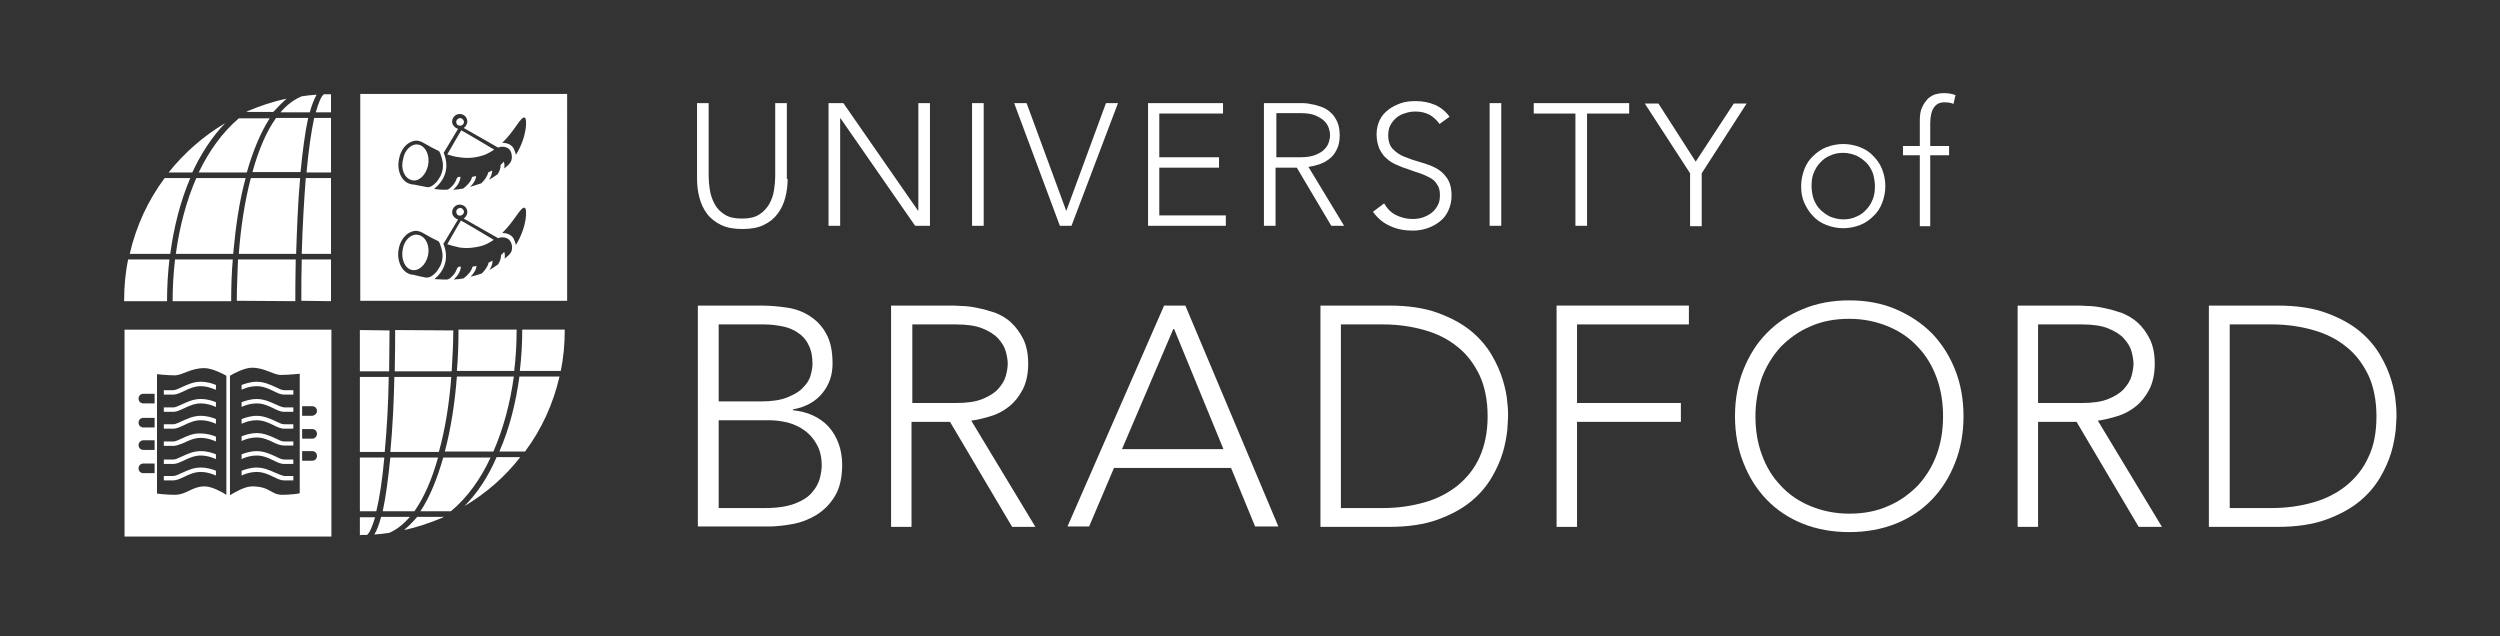<?xml version="1.0" encoding="UTF-8" standalone="no"?>
<!-- Generator: Adobe Illustrator 19.1.0, SVG Export Plug-In . SVG Version: 6.00 Build 0)  -->

<svg
   xmlns:dc="http://purl.org/dc/elements/1.1/"
   xmlns:cc="http://creativecommons.org/ns#"
   xmlns:rdf="http://www.w3.org/1999/02/22-rdf-syntax-ns#"
   xmlns:svg="http://www.w3.org/2000/svg"
   xmlns="http://www.w3.org/2000/svg"
   xmlns:sodipodi="http://sodipodi.sourceforge.net/DTD/sodipodi-0.dtd"
   xmlns:inkscape="http://www.inkscape.org/namespaces/inkscape"
   version="1.1"
   x="0px"
   y="0px"
   viewBox="0 0 275 70"
   xml:space="preserve"
   id="svg5409"
   sodipodi:docname="Logo-reversed.svg"
   width="275"
   height="70"
   inkscape:version="0.92.1 r15371"><rect x="0" y="0" width="275" height="70" fill="#333333" stroke="none"/><defs
     id="defs5413" /><sodipodi:namedview
     pagecolor="#ffffff"
     bordercolor="#666666"
     borderopacity="1"
     objecttolerance="10"
     gridtolerance="10"
     guidetolerance="10"
     inkscape:pageopacity="0"
     inkscape:pageshadow="2"
     inkscape:window-width="1255"
     inkscape:window-height="848"
     id="namedview5411"
     showgrid="false"
     inkscape:zoom="0.67473608"
     inkscape:cx="460.91967"
     inkscape:cy="58.762113"
     inkscape:window-x="0"
     inkscape:window-y="0"
     inkscape:window-maximized="0"
     inkscape:current-layer="svg5409" /><style
     type="text/css"
     id="style5315">
	.st0{fill:#FFFFFF;}
</style><g
     id="Layer_2"
     transform="translate(0,-156.8)" /><g
     id="Layer_1"
     transform="matrix(0.441,0,0,0.441,-122.217,-15.381)"><g
       id="g5322"><path
         class="st0"
         d="m 389.7,128.9 h -14.2 c -0.1,5.6 -0.4,12.3 -1,18.7 h 12.1 c 1.6,-5.7 2.6,-12.1 3.1,-18.7 M 373,149 h -6.1 v 13.4 h 4.1 c 0.8,-3.3 1.5,-7.8 2,-13.4 m 7.5,13.4 c 2.4,-3.4 4.4,-8 5.9,-13.4 h -11.9 c -0.5,5 -1.1,9.7 -1.9,13.4 z m 19.7,-14.9 c 2.5,-5.7 4.2,-12.1 5.1,-18.7 h -14.2 c -0.5,6.6 -1.5,13 -3,18.7 z M 417,127.4 c 0.7,-3.3 1,-6.7 1,-10.2 0,0 0,-0.1 0,-0.1 h -10.6 v 0.1 c 0,3.4 -0.2,6.8 -0.6,10.2 z m -42.9,1.5 h -7.2 v 18.7 h 6.2 c 0.5,-5.4 0.9,-11.7 1,-18.7 m 0.2,-11.6 v 0 l -7.4,-0.1 v 10.3 h 7.3 c 0,-3.3 0.1,-6.7 0.1,-10.2 m 15.9,0 v 0 l -14.5,-0.1 v 0.1 c 0,1.9 0,5.6 -0.1,10.2 h 14.2 c 0.2,-3.4 0.4,-6.9 0.4,-10.2 m 17.9,30.2 c 4.1,-5.5 7,-11.8 8.6,-18.7 h -10 c -0.9,6.6 -2.5,13 -5,18.7 z m -2.7,-20.1 c 0.4,-3.4 0.6,-6.8 0.6,-10.2 0,0 0,-0.1 0,-0.1 h -14.5 v 0.1 c 0,3.4 -0.1,6.8 -0.4,10.2 z M 367,168.3 c 0.6,0 1.1,0 1.7,0 0.7,-0.6 1.3,-2.1 2,-4.4 h -3.8 v 4.5 h 0.1 z m 12.4,-4.5 h -7.2 c -0.5,1.8 -1,3.3 -1.7,4.4 1.2,-0.1 2.5,-0.2 3.7,-0.4 1.9,-0.8 3.6,-2.2 5.2,-4 m -1.5,3.3 c 3.3,-0.7 6.5,-1.8 9.6,-3.1 0.1,-0.1 0.2,-0.1 0.4,-0.2 h -6.7 c -1.1,1.3 -2.2,2.4 -3.3,3.3 m 9.8,-18.1 c -1.5,5.2 -3.3,9.8 -5.7,13.4 h 7.6 c 4.1,-3.4 7.4,-8 9.9,-13.4 z m 5.3,12.1 c 5.4,-3.2 10.1,-7.3 13.9,-12.2 H 401 c -2,4.7 -4.7,8.9 -8,12.2"
         id="path5318"
         inkscape:connector-curvature="0"
         style="fill:#ffffff" /><path
         class="st0"
         d="M 336.7,98.2 H 351 c 0.2,-5.7 0.4,-12.4 1,-18.9 h -12.3 c -1.5,5.7 -2.5,12.2 -3,18.9 m 16.9,-20.3 h 6.1 V 64.3 h -4.2 c -0.7,3.3 -1.4,7.9 -1.9,13.6 M 346,64.3 c -2.5,3.5 -4.4,8.1 -5.9,13.5 h 12 c 0.5,-5.1 1.1,-9.8 1.9,-13.5 z m -19.9,15 c -2.5,5.7 -4.2,12.2 -5.1,18.9 h 14.3 c 0.6,-6.6 1.5,-13.1 3.1,-18.9 z m -17,20.3 c -0.7,3.3 -1,6.8 -1,10.3 0,0 0,0.1 0,0.1 h 10.7 v -0.1 c 0,-3.4 0.2,-6.9 0.6,-10.3 z m 43.3,-1.4 h 7.3 V 79.3 h -6.3 c -0.4,5.4 -0.8,11.7 -1,18.9 m -0.1,11.7 v 0 l 7.4,0.1 V 99.6 h -7.3 c -0.1,3.3 -0.1,6.7 -0.1,10.3 m -16.1,0 v 0 l 14.6,0.1 v -0.1 c 0,-2 0,-5.7 0.1,-10.3 h -14.4 c -0.1,3.4 -0.3,6.9 -0.3,10.3 m -18,-30.6 c -4.1,5.5 -7.1,11.9 -8.7,18.9 h 10.1 c 0.9,-6.6 2.5,-13.1 5,-18.9 z m 2.6,20.3 c -0.4,3.4 -0.6,6.9 -0.6,10.3 0,0 0,0.1 0,0.1 h 14.6 v -0.1 c 0,-3.4 0.1,-6.9 0.4,-10.3 z m 38.8,-41.2 c -0.6,0 -1.1,0 -1.7,0 -0.7,0.6 -1.3,2.1 -2,4.5 h 3.8 v -4.5 c 0,0 -0.1,0 -0.1,0 m -12.5,4.5 h 7.3 c 0.5,-1.8 1.1,-3.3 1.7,-4.4 -1.3,0.1 -2.5,0.2 -3.7,0.4 -1.9,0.8 -3.7,2.1 -5.3,4 m 1.5,-3.4 c -3.4,0.7 -6.6,1.8 -9.7,3.1 -0.1,0.1 -0.2,0.2 -0.4,0.2 h 6.8 c 1.1,-1.2 2.2,-2.3 3.3,-3.3 m -9.9,18.4 c 1.5,-5.3 3.4,-9.9 5.7,-13.5 h -7.7 c -4.1,3.5 -7.4,8.1 -10,13.5 z m -5.4,-12.3 c -5.4,3.2 -10.2,7.4 -14.1,12.3 h 5.9 c 2.2,-4.7 4.9,-8.9 8.2,-12.3"
         id="path5320"
         inkscape:connector-curvature="0"
         style="fill:#ffffff" /></g><g
       id="g5338"><path
         class="st0"
         d="m 392.2,88.6 c 0.5,-0.2 0.8,-0.7 0.6,-1.2 -0.2,-0.5 -0.7,-0.8 -1.2,-0.6 -0.5,0.2 -0.8,0.7 -0.6,1.2 0.1,0.5 0.6,0.8 1.2,0.6 z"
         id="path5324"
         inkscape:connector-curvature="0"
         style="fill:#ffffff" /><path
         class="st0"
         d="m 381.6,93.5 c -1.7,-0.5 -3.6,1.1 -4,3.5 -0.5,2.4 0.5,4.8 2.2,5.2 1.7,0.4 3.5,-1.1 4.1,-3.6 0.5,-2.4 -0.5,-4.6 -2.3,-5.1 z"
         id="path5326"
         inkscape:connector-curvature="0"
         style="fill:#ffffff" /><path
         class="st0"
         d="m 388.7,95.8 c 1,0.3 2,0.6 3,0.8 1.9,0.3 3.8,0.1 5.6,-0.4 0.8,-0.2 1.5,-0.6 2.2,-1 0.3,-0.2 0.5,-0.3 0.8,-0.5 -1.7,-1 -7.7,-4.6 -8.2,-4.8 -0.3,0.4 -2.7,4.7 -3.4,5.9 z"
         id="path5328"
         inkscape:connector-curvature="0"
         style="fill:#ffffff" /><path
         class="st0"
         d="m 397.4,73.7 c 0.8,-0.2 1.5,-0.6 2.2,-1 0.3,-0.2 0.5,-0.3 0.8,-0.5 -1.7,-1 -7.7,-4.6 -8.2,-4.8 -0.3,0.4 -2.8,4.8 -3.5,6 1,0.3 2,0.6 3,0.7 1.9,0.3 3.8,0.2 5.7,-0.4 z"
         id="path5330"
         inkscape:connector-curvature="0"
         style="fill:#ffffff" /><path
         class="st0"
         d="m 367,58.3 v 51.6 h 51.6 V 58.3 Z m 20.8,14.7 3.6,-6 c -0.6,-0.1 -1.1,-0.6 -1.4,-1.2 -0.3,-1 0.2,-2 1.2,-2.4 1,-0.3 2.1,0.2 2.4,1.2 0.3,0.8 -0.1,1.7 -0.8,2.2 l 8.6,4.9 c 0.2,-0.1 0.5,-0.2 0.7,-0.2 0.9,-0.1 2,0.2 2.4,1.1 0.4,0.8 0.5,2.2 -0.2,3 -0.4,0.5 -0.9,0.9 -1.4,1.3 0.1,-0.6 0.1,-1.2 -0.1,-1.7 -0.2,0.2 -0.4,0.5 -0.7,0.7 0,0.1 -0.1,0.1 -0.1,0.2 0,0.7 -0.2,1.4 -0.7,2.2 -0.7,0.5 -1.4,1 -2.2,1.4 0.5,-0.7 0.8,-1.5 0.8,-2.3 -0.3,0.2 -0.7,0.3 -1,0.5 -0.2,1 -0.9,1.9 -1.7,2.7 -0.9,0.3 -1.8,0.6 -2.8,0.9 0.8,-0.8 1.4,-1.7 1.5,-2.7 -0.3,0.1 -0.7,0.1 -1,0.2 -0.3,1.2 -1.2,2.1 -2.2,2.9 -0.8,0.1 -1.6,0.3 -2.5,0.3 0.9,-0.8 1.7,-1.9 1.8,-3.2 -0.7,-0.1 -0.9,0.2 -1.1,0.8 -0.2,0.5 -0.5,1 -0.9,1.4 -0.4,0.4 -0.9,1 -1.5,1 -0.3,0 -0.6,0 -1,0 -0.7,0 -1.4,-0.1 -2.1,-0.2 2.6,-2.1 4,-5.2 2.4,-9 0,0 0,0.1 0,0 z m -11.1,1.4 c 0.3,-1.7 1.3,-3.2 2.5,-3.9 0.8,-0.5 1.8,-0.7 2.6,-0.4 0.5,0.1 0.9,0.4 1.3,0.6 1.2,0.7 2.3,1.3 3.4,1.8 0.4,0.2 0.6,1.1 0.7,1.4 0.2,0.5 0.3,1.1 0.4,1.7 0.1,1.1 -0.1,2.2 -0.6,3.2 -0.3,0.5 -0.6,1 -0.9,1.4 -0.4,0.4 -0.8,0.8 -1.3,1.1 -0.4,0.2 -0.9,0.4 -1.4,0.2 -1,-0.2 -2.1,-0.4 -3.1,-0.6 -0.2,0 -0.4,0 -0.7,-0.1 -2.3,-0.5 -3.6,-3.4 -2.9,-6.4 z m 8,29.4 c -0.4,0.2 -0.9,0.4 -1.4,0.3 -1,-0.2 -2.1,-0.4 -3.1,-0.7 -0.2,0 -0.4,0 -0.7,-0.1 -2.2,-0.6 -3.5,-3.5 -2.9,-6.4 0.3,-1.7 1.3,-3.2 2.5,-3.9 0.8,-0.5 1.8,-0.7 2.6,-0.4 0.5,0.1 0.9,0.4 1.3,0.6 1.2,0.7 2.3,1.3 3.4,1.8 0.4,0.2 0.6,1.1 0.7,1.4 0.2,0.5 0.3,1.1 0.4,1.7 0.1,1.1 -0.1,2.2 -0.6,3.2 -0.3,0.5 -0.6,1 -0.9,1.4 -0.4,0.4 -0.8,0.8 -1.3,1.1 z m 19.7,-5.7 c -0.4,0.5 -0.9,0.9 -1.4,1.3 0.1,-0.6 0.1,-1.2 -0.1,-1.7 -0.2,0.2 -0.4,0.5 -0.7,0.7 0,0.1 -0.1,0.1 -0.1,0.2 0,0.7 -0.2,1.4 -0.7,2.2 -0.7,0.5 -1.4,1 -2.2,1.4 0.5,-0.7 0.8,-1.5 0.8,-2.3 -0.3,0.2 -0.7,0.3 -1,0.5 -0.2,1 -0.9,1.9 -1.7,2.7 -0.9,0.3 -1.8,0.6 -2.8,0.8 0.8,-0.8 1.4,-1.7 1.5,-2.7 -0.3,0.1 -0.7,0.1 -1,0.2 -0.3,1.2 -1.2,2.1 -2.2,2.9 -0.8,0.2 -1.6,0.2 -2.5,0.3 0.9,-0.8 1.7,-1.9 1.8,-3.2 -0.7,-0.1 -0.9,0.2 -1.1,0.8 -0.2,0.5 -0.5,1 -0.9,1.4 -0.4,0.4 -0.9,1 -1.5,1 -0.3,0 -0.6,0 -1,0 -0.7,0 -1.4,-0.1 -2.1,-0.1 2.4,-2 3.8,-5.1 2.2,-8.9 0,0 0,0 0.1,0 v 0 l 3.6,-6 c -0.6,-0.1 -1.1,-0.6 -1.4,-1.2 -0.3,-1 0.2,-2 1.2,-2.4 1,-0.3 2.1,0.2 2.4,1.2 0.3,0.8 -0.1,1.7 -0.8,2.2 l 8.6,4.9 c 0.2,-0.1 0.5,-0.2 0.7,-0.2 0.9,-0.1 2,0.2 2.4,1.1 0.5,0.8 0.5,2.2 -0.1,2.9 z m 1.4,-2.1 c -0.1,-0.6 -0.3,-1.1 -0.6,-1.7 -0.6,-0.9 -1.6,-1.3 -2.8,-1.3 3.1,-3 4.6,-6.6 5.6,-6.3 0.7,0.2 0.6,4.8 -2.2,9.3 z m 0,-22.5 c -0.1,-0.6 -0.3,-1.1 -0.6,-1.7 -0.6,-0.9 -1.6,-1.3 -2.8,-1.3 3.1,-2.9 4.6,-6.6 5.6,-6.3 0.7,0.2 0.6,4.9 -2.2,9.3 z"
         id="path5332"
         inkscape:connector-curvature="0"
         style="fill:#ffffff" /><path
         class="st0"
         d="m 379.8,79.8 c 1.7,0.5 3.5,-1.1 4.1,-3.6 0.5,-2.5 -0.5,-4.7 -2.2,-5.2 -1.7,-0.5 -3.6,1.1 -4,3.5 -0.7,2.5 0.3,4.8 2.1,5.3 z"
         id="path5334"
         inkscape:connector-curvature="0"
         style="fill:#ffffff" /><path
         class="st0"
         d="m 392.2,66.2 c 0.5,-0.2 0.8,-0.7 0.6,-1.2 -0.2,-0.5 -0.7,-0.8 -1.2,-0.6 -0.5,0.2 -0.8,0.7 -0.6,1.2 0.1,0.5 0.6,0.7 1.2,0.6 z"
         id="path5336"
         inkscape:connector-curvature="0"
         style="fill:#ffffff" /></g><g
       id="g5366"><path
         class="st0"
         d="m 322.6,131.4 c -0.9,0.4 -1.7,0.8 -2.2,0.8 H 318 v 1.1 h 2.4 c 0.8,0 1.6,-0.4 2.7,-0.9 1.2,-0.6 2.6,-1.2 4.1,-1.2 1.9,0 3.6,0.9 3.8,0.9 v -1.2 c -0.7,-0.3 -2.1,-0.8 -3.8,-0.8 -1.8,0 -3.3,0.7 -4.6,1.3 z"
         id="path5340"
         inkscape:connector-curvature="0"
         style="fill:#ffffff" /><path
         class="st0"
         d="m 345.8,152.8 c -1.3,-0.6 -2.9,-1.3 -4.6,-1.3 -1.6,0 -3,0.5 -3.8,0.8 v 1.2 c 0.1,-0.1 1.8,-0.9 3.8,-0.9 1.5,0 2.9,0.6 4.1,1.2 1,0.5 1.9,0.9 2.6,0.9 h 2.4 v -1.1 H 348 c -0.6,-0.1 -1.4,-0.5 -2.2,-0.8 z"
         id="path5342"
         inkscape:connector-curvature="0"
         style="fill:#ffffff" /><path
         class="st0"
         d="m 322.6,135.7 c -0.9,0.4 -1.7,0.8 -2.2,0.8 H 318 v 1.1 h 2.4 c 0.8,0 1.6,-0.4 2.7,-0.9 1.2,-0.6 2.6,-1.2 4.1,-1.2 1.9,0 3.6,0.8 3.8,0.9 v -1.2 c -0.7,-0.3 -2.1,-0.8 -3.8,-0.8 -1.8,0 -3.3,0.7 -4.6,1.3 z"
         id="path5344"
         inkscape:connector-curvature="0"
         style="fill:#ffffff" /><path
         class="st0"
         d="m 322.6,152.8 c -0.9,0.4 -1.7,0.8 -2.2,0.8 H 318 v 1.1 h 2.4 c 0.8,0 1.6,-0.4 2.7,-0.9 1.2,-0.6 2.6,-1.2 4.1,-1.2 1.9,0 3.6,0.8 3.8,0.9 v -1.2 c -0.7,-0.3 -2.1,-0.8 -3.8,-0.8 -1.8,0 -3.3,0.7 -4.6,1.3 z"
         id="path5346"
         inkscape:connector-curvature="0"
         style="fill:#ffffff" /><path
         class="st0"
         d="m 322.6,139.9 c -0.9,0.4 -1.7,0.8 -2.2,0.8 H 318 v 1.1 h 2.4 c 0.8,0 1.6,-0.4 2.7,-0.9 1.2,-0.6 2.6,-1.2 4.1,-1.2 1.9,0 3.6,0.8 3.8,0.9 v -1.2 c -0.7,-0.3 -2.1,-0.8 -3.8,-0.8 -1.8,0 -3.3,0.7 -4.6,1.3 z"
         id="path5348"
         inkscape:connector-curvature="0"
         style="fill:#ffffff" /><path
         class="st0"
         d="m 322.6,148.7 c -0.9,0.4 -1.7,0.8 -2.2,0.8 H 318 v 1.1 h 2.4 c 0.8,0 1.6,-0.4 2.7,-0.9 1.2,-0.6 2.6,-1.2 4.1,-1.2 1.9,0 3.6,0.8 3.8,0.9 v -1.2 c -0.7,-0.3 -2.1,-0.8 -3.8,-0.8 -1.8,0 -3.3,0.7 -4.6,1.3 z"
         id="path5350"
         inkscape:connector-curvature="0"
         style="fill:#ffffff" /><path
         class="st0"
         d="m 345.8,148.7 c -1.3,-0.6 -2.9,-1.3 -4.6,-1.3 -1.6,0 -3,0.5 -3.8,0.8 v 1.2 c 0.1,-0.1 1.8,-0.9 3.8,-0.9 1.5,0 2.9,0.6 4.1,1.2 1,0.5 1.9,0.9 2.6,0.9 h 2.4 v -1.1 H 348 c -0.6,0 -1.4,-0.4 -2.2,-0.8 z"
         id="path5352"
         inkscape:connector-curvature="0"
         style="fill:#ffffff" /><path
         class="st0"
         d="m 322.6,144.2 c -0.9,0.4 -1.7,0.8 -2.2,0.8 H 318 v 1.1 h 2.4 c 0.8,0 1.6,-0.4 2.7,-0.8 1.2,-0.6 2.6,-1.2 4.1,-1.2 1.9,0 3.6,0.8 3.8,0.9 v -1.2 c -0.7,-0.3 -2.1,-0.8 -3.8,-0.8 -1.8,-0.1 -3.3,0.6 -4.6,1.2 z"
         id="path5354"
         inkscape:connector-curvature="0"
         style="fill:#ffffff" /><path
         class="st0"
         d="m 345.8,135.7 c -1.3,-0.6 -2.9,-1.3 -4.6,-1.3 -1.6,0 -3,0.5 -3.8,0.8 v 1.2 c 0.1,-0.1 1.8,-0.9 3.8,-0.9 1.5,0 2.9,0.6 4.1,1.2 1,0.5 1.9,0.9 2.6,0.9 h 2.4 v -1.1 H 348 c -0.6,-0.1 -1.4,-0.4 -2.2,-0.8 z"
         id="path5356"
         inkscape:connector-curvature="0"
         style="fill:#ffffff" /><path
         class="st0"
         d="m 345.8,144.2 c -1.3,-0.6 -2.9,-1.3 -4.6,-1.3 -1.6,0 -3,0.5 -3.8,0.8 v 1.2 c 0.1,-0.1 1.8,-0.9 3.8,-0.9 1.5,0 2.9,0.6 4.1,1.2 1,0.5 1.9,0.8 2.6,0.8 h 2.4 v -1 H 348 c -0.6,0 -1.4,-0.4 -2.2,-0.8 z"
         id="path5358"
         inkscape:connector-curvature="0"
         style="fill:#ffffff" /><path
         class="st0"
         d="m 308.2,117.1 v 51.6 h 51.6 v -51.6 z m 7.5,35.8 h -2.8 c -0.7,0 -1.2,-0.5 -1.2,-1.2 0,-0.7 0.5,-1.2 1.2,-1.2 h 2.8 z m 0,-5.8 h -2.8 c -0.7,0 -1.2,-0.5 -1.2,-1.2 0,-0.6 0.5,-1.2 1.2,-1.2 h 2.8 z m 0,-5.6 h -2.8 c -0.7,0 -1.2,-0.5 -1.2,-1.2 0,-0.7 0.5,-1.2 1.2,-1.2 h 2.8 z m 0,-6 h -2.8 c -0.7,0 -1.2,-0.5 -1.2,-1.2 0,-0.7 0.5,-1.2 1.2,-1.2 h 2.8 z m 17.9,22.8 c -1.1,-0.7 -3.6,-2.1 -5.4,-2.1 -3.2,0 -4.5,2.1 -7.5,2.1 -2,0 -4.4,-0.3 -4.4,-0.3 v -29.8 c 0,0 2.5,0.3 4.4,0.3 2,0 3.9,-1.8 7.4,-1.8 1.9,0 4.4,1.3 5.5,1.9 z m 14,0 c -3,0 -3,-2.1 -7.6,-2.1 -1.9,0 -4.5,1.6 -5.5,2.2 v -29.8 c 1,-0.6 3.6,-2 5.5,-2 3.2,0 5.3,1.8 7.2,1.8 1.9,0 4.7,-0.3 4.7,-0.3 v 29.8 c 0,0.1 -2.4,0.4 -4.3,0.4 z m 7.4,-8.5 h -2.5 v -2.4 h 2.5 c 0.7,0 1.2,0.5 1.2,1.2 0,0.7 -0.5,1.2 -1.2,1.2 z m 0,-5.5 v 0 h -2.5 v -2.4 h 2.5 c 0.7,0 1.2,0.5 1.2,1.2 0,0.6 -0.5,1.2 -1.2,1.2 z m 0,-5.7 h -2.5 v -2.4 h 2.5 v 0 c 0.7,0 1.2,0.5 1.2,1.2 0,0.6 -0.5,1.1 -1.2,1.2 z"
         id="path5360"
         inkscape:connector-curvature="0"
         style="fill:#ffffff" /><path
         class="st0"
         d="m 345.8,131.4 c -1.3,-0.6 -2.9,-1.3 -4.6,-1.3 -1.6,0 -3,0.5 -3.8,0.8 v 1.2 c 0.1,-0.1 1.8,-0.9 3.8,-0.9 1.5,0 2.9,0.6 4.1,1.2 1,0.5 1.9,0.9 2.6,0.9 h 2.4 v -1.1 H 348 c -0.6,0 -1.4,-0.4 -2.2,-0.8 z"
         id="path5362"
         inkscape:connector-curvature="0"
         style="fill:#ffffff" /><path
         class="st0"
         d="m 345.8,139.9 c -1.3,-0.6 -2.9,-1.3 -4.6,-1.3 -1.6,0 -3,0.5 -3.8,0.8 v 1.2 c 0.1,-0.1 1.8,-0.9 3.8,-0.9 1.5,0 2.9,0.6 4.1,1.2 1,0.5 1.9,0.9 2.6,0.9 h 2.4 v -1.1 H 348 c -0.6,0 -1.4,-0.4 -2.2,-0.8 z"
         id="path5364"
         inkscape:connector-curvature="0"
         style="fill:#ffffff" /></g><path
       class="st0"
       d="m 473.6,79.5 c 0,1.6 -0.2,3.2 -0.6,4.7 -0.4,1.5 -1,2.8 -1.9,4 -0.9,1.2 -2,2.1 -3.5,2.8 -1.4,0.7 -3.2,1 -5.3,1 -2.1,0 -3.8,-0.3 -5.3,-1 -1.4,-0.7 -2.6,-1.6 -3.5,-2.8 -0.9,-1.2 -1.5,-2.5 -1.9,-4 -0.4,-1.5 -0.6,-3.1 -0.6,-4.7 V 60.6 h 2.9 v 18.2 c 0,1.1 0.1,2.3 0.3,3.5 0.2,1.2 0.6,2.4 1.2,3.5 0.6,1.1 1.4,1.9 2.5,2.6 1.1,0.7 2.5,1 4.3,1 1.8,0 3.2,-0.3 4.3,-1 1.1,-0.7 1.9,-1.6 2.5,-2.6 0.6,-1.1 1,-2.2 1.2,-3.5 0.2,-1.2 0.3,-2.4 0.3,-3.5 V 60.6 h 2.9 v 18.9 z"
       id="path5368"
       inkscape:connector-curvature="0"
       style="fill:#ffffff" /><path
       class="st0"
       d="m 483.8,60.6 h 3.7 l 18.6,26.8 h 0.1 V 60.6 h 2.9 v 30.6 h -3.7 L 486.8,64.4 h -0.1 v 26.8 h -2.9 z"
       id="path5370"
       inkscape:connector-curvature="0"
       style="fill:#ffffff" /><path
       class="st0"
       d="m 519.6,60.6 h 2.9 v 30.6 h -2.9 z"
       id="path5372"
       inkscape:connector-curvature="0"
       style="fill:#ffffff" /><path
       class="st0"
       d="m 530.1,60.6 h 3.1 l 9.9,26.9 9.9,-26.9 h 3 l -11.6,30.6 h -2.9 z"
       id="path5374"
       inkscape:connector-curvature="0"
       style="fill:#ffffff" /><path
       class="st0"
       d="m 563.5,60.6 h 18.7 v 2.6 h -15.9 v 10.9 h 14.9 v 2.6 h -14.9 v 11.9 h 16.6 v 2.6 h -19.4 z"
       id="path5376"
       inkscape:connector-curvature="0"
       style="fill:#ffffff" /><path
       class="st0"
       d="m 592.6,60.6 h 8 c 0.4,0 1,0 1.6,0 0.7,0 1.4,0.1 2.2,0.3 0.8,0.1 1.6,0.4 2.5,0.7 0.8,0.3 1.6,0.8 2.2,1.4 0.7,0.6 1.2,1.4 1.6,2.3 0.4,0.9 0.6,2 0.6,3.4 0,1.5 -0.3,2.7 -0.8,3.6 -0.5,1 -1.1,1.7 -1.9,2.3 -0.8,0.6 -1.6,1 -2.5,1.3 -0.9,0.3 -1.8,0.5 -2.6,0.6 l 8.9,14.7 h -3.2 l -8.6,-14.5 h -5.3 v 14.5 h -2.9 V 60.6 Z m 2.9,13.5 h 6.1 c 1.5,0 2.7,-0.2 3.7,-0.6 0.9,-0.4 1.7,-0.8 2.2,-1.4 0.5,-0.5 0.9,-1.1 1.1,-1.8 0.2,-0.6 0.3,-1.2 0.3,-1.7 0,-0.5 -0.1,-1.1 -0.3,-1.7 -0.2,-0.6 -0.5,-1.2 -1.1,-1.8 -0.5,-0.5 -1.3,-1 -2.2,-1.4 -0.9,-0.4 -2.2,-0.6 -3.7,-0.6 h -6.1 z"
       id="path5378"
       inkscape:connector-curvature="0"
       style="fill:#ffffff" /><path
       class="st0"
       d="m 622.4,85.6 c 0.7,1.3 1.7,2.3 2.9,2.9 1.2,0.6 2.6,1 4.1,1 1,0 1.8,-0.1 2.7,-0.4 0.8,-0.3 1.6,-0.7 2.2,-1.2 0.6,-0.5 1.1,-1.1 1.5,-1.9 0.4,-0.7 0.5,-1.6 0.5,-2.5 0,-1.1 -0.2,-1.9 -0.7,-2.6 -0.4,-0.7 -1,-1.3 -1.8,-1.7 -0.8,-0.4 -1.6,-0.8 -2.5,-1.1 -0.9,-0.3 -1.9,-0.6 -2.9,-1 -1,-0.3 -2,-0.7 -2.9,-1.1 -0.9,-0.4 -1.8,-0.9 -2.5,-1.6 -0.8,-0.6 -1.3,-1.5 -1.8,-2.4 -0.4,-1 -0.7,-2.2 -0.7,-3.6 0,-1.4 0.3,-2.6 0.8,-3.6 0.5,-1.1 1.3,-1.9 2.2,-2.6 0.9,-0.7 2,-1.2 3.1,-1.6 1.2,-0.4 2.4,-0.5 3.7,-0.5 1.7,0 3.2,0.3 4.7,0.9 1.4,0.6 2.7,1.6 3.7,3 l -2.5,1.8 c -0.7,-1 -1.6,-1.8 -2.5,-2.3 -1,-0.5 -2.1,-0.8 -3.4,-0.8 -0.9,0 -1.8,0.1 -2.6,0.4 -0.8,0.2 -1.6,0.6 -2.2,1.1 -0.6,0.5 -1.1,1.1 -1.5,1.8 -0.4,0.7 -0.6,1.6 -0.6,2.6 0,1.5 0.4,2.7 1.2,3.5 0.8,0.8 1.8,1.5 2.9,1.9 1.2,0.5 2.4,0.9 3.8,1.3 1.4,0.4 2.6,0.8 3.8,1.4 1.2,0.6 2.1,1.4 2.9,2.5 0.8,1.1 1.2,2.6 1.2,4.5 0,1.4 -0.3,2.6 -0.8,3.7 -0.5,1.1 -1.2,2 -2.1,2.7 -0.9,0.7 -1.9,1.3 -3.1,1.7 -1.2,0.4 -2.4,0.6 -3.6,0.6 -2,0 -3.9,-0.3 -5.6,-1.1 -1.7,-0.7 -3.2,-1.9 -4.4,-3.6 z"
       id="path5380"
       inkscape:connector-curvature="0"
       style="fill:#ffffff" /><path
       class="st0"
       d="m 648.7,60.6 h 2.9 v 30.6 h -2.9 z"
       id="path5382"
       inkscape:connector-curvature="0"
       style="fill:#ffffff" /><path
       class="st0"
       d="m 670.2,63.2 h -10.5 v -2.6 h 23.8 v 2.6 H 673 v 28 h -2.9 v -28 z"
       id="path5384"
       inkscape:connector-curvature="0"
       style="fill:#ffffff" /><path
       class="st0"
       d="M 698.7,78.1 687.4,60.7 h 3.4 l 9.3,14.5 9.5,-14.5 h 3.2 l -11.2,17.4 v 13.2 h -2.9 z"
       id="path5386"
       inkscape:connector-curvature="0"
       style="fill:#ffffff" /><path
       class="st0"
       d="m 726.4,81.3 c 0,-1.5 0.3,-2.9 0.8,-4.2 0.5,-1.3 1.2,-2.4 2.2,-3.3 0.9,-0.9 2,-1.7 3.3,-2.2 1.3,-0.5 2.7,-0.8 4.2,-0.8 1.5,0 2.9,0.3 4.2,0.8 1.3,0.5 2.4,1.2 3.3,2.2 0.9,0.9 1.7,2 2.2,3.3 0.5,1.3 0.8,2.7 0.8,4.2 0,1.5 -0.3,2.9 -0.8,4.2 -0.5,1.3 -1.2,2.4 -2.2,3.3 -0.9,0.9 -2,1.7 -3.3,2.2 -1.3,0.5 -2.7,0.8 -4.2,0.8 -1.5,0 -2.9,-0.3 -4.2,-0.8 -1.3,-0.5 -2.4,-1.2 -3.3,-2.2 -0.9,-0.9 -1.6,-2 -2.2,-3.3 -0.6,-1.3 -0.8,-2.7 -0.8,-4.2 z m 2.6,0 c 0,1.1 0.2,2.2 0.5,3.2 0.4,1 0.9,1.9 1.6,2.6 0.7,0.7 1.5,1.3 2.5,1.8 1,0.4 2.1,0.7 3.3,0.7 1.2,0 2.3,-0.2 3.3,-0.7 1,-0.4 1.8,-1 2.5,-1.8 0.7,-0.7 1.2,-1.6 1.6,-2.6 0.4,-1 0.5,-2.1 0.5,-3.2 0,-1.1 -0.2,-2.2 -0.5,-3.2 -0.4,-1 -0.9,-1.9 -1.6,-2.6 -0.7,-0.7 -1.5,-1.3 -2.5,-1.8 -1,-0.4 -2.1,-0.7 -3.3,-0.7 -1.2,0 -2.3,0.2 -3.3,0.7 -1,0.4 -1.8,1 -2.5,1.8 -0.7,0.7 -1.2,1.6 -1.6,2.6 -0.4,1 -0.5,2.1 -0.5,3.2 z"
       id="path5388"
       inkscape:connector-curvature="0"
       style="fill:#ffffff" /><path
       class="st0"
       d="m 756,73.6 h -4.2 v -2.3 h 4.2 v -6.5 c 0,-1.3 0.2,-2.4 0.6,-3.2 0.4,-0.9 0.9,-1.5 1.4,-2.1 0.6,-0.5 1.2,-0.9 1.9,-1.1 0.7,-0.2 1.4,-0.3 2,-0.3 1.2,0 2.2,0.2 3,0.5 l -0.5,2.2 c -0.6,-0.3 -1.4,-0.4 -2.3,-0.4 -2.3,0 -3.5,1.8 -3.5,5.3 v 5.6 h 4.7 v 2.3 h -4.7 V 91.3 H 756 Z"
       id="path5390"
       inkscape:connector-curvature="0"
       style="fill:#ffffff" /><path
       class="st0"
       d="m 451.2,111.1 h 15.9 c 2.1,0 4.2,0.2 6.3,0.5 2.1,0.3 4,1 5.7,2.1 1.7,1.1 3.1,2.5 4.1,4.4 1.1,1.9 1.6,4.4 1.6,7.5 0,2.8 -0.8,5.2 -2.5,7.3 -1.7,2.1 -4.1,3.5 -7.4,4.1 v 0.2 c 1.8,0.2 3.5,0.6 5,1.3 1.5,0.7 2.8,1.6 3.9,2.8 1.1,1.2 1.9,2.6 2.5,4.2 0.6,1.6 0.9,3.4 0.9,5.3 0,3.2 -0.6,5.8 -1.8,7.8 -1.2,2 -2.8,3.6 -4.6,4.7 -1.8,1.1 -3.8,1.9 -6,2.3 -2.2,0.4 -4.2,0.6 -6,0.6 h -17.6 z m 5.1,23.9 H 467 c 2.6,0 4.8,-0.3 6.5,-1 1.7,-0.7 3,-1.4 3.9,-2.4 0.9,-0.9 1.6,-1.9 1.9,-3 0.3,-1.1 0.5,-2 0.5,-2.9 0,-1.9 -0.3,-3.5 -1,-4.8 -0.6,-1.3 -1.5,-2.3 -2.6,-3 -1.1,-0.8 -2.4,-1.3 -3.8,-1.6 -1.5,-0.3 -3,-0.5 -4.6,-0.5 H 456.4 V 135 Z m 0,26.6 h 11.8 c 3,0 5.4,-0.4 7.3,-1.1 1.8,-0.7 3.3,-1.6 4.2,-2.7 1,-1.1 1.6,-2.2 2,-3.5 0.3,-1.2 0.5,-2.3 0.5,-3.3 0,-2 -0.4,-3.8 -1.2,-5.2 -0.8,-1.5 -1.8,-2.6 -3,-3.5 -1.2,-0.9 -2.7,-1.6 -4.2,-2 -1.6,-0.4 -3.2,-0.6 -4.8,-0.6 h -12.5 v 21.9 z"
       id="path5392"
       inkscape:connector-curvature="0"
       style="fill:#ffffff" /><path
       class="st0"
       d="M 499.5,111.1 H 514 c 0.7,0 1.7,0 3,0.1 1.2,0 2.6,0.2 4,0.5 1.5,0.3 2.9,0.7 4.4,1.2 1.5,0.6 2.9,1.4 4,2.5 1.2,1.1 2.2,2.5 3,4.1 0.8,1.7 1.2,3.7 1.2,6.1 0,2.6 -0.5,4.8 -1.4,6.5 -0.9,1.7 -2,3.1 -3.4,4.2 -1.4,1.1 -2.9,1.9 -4.6,2.4 -1.7,0.5 -3.2,0.9 -4.8,1.1 l 16,26.5 h -5.8 l -15.5,-26.2 h -9.6 v 26.2 h -5.1 v -55.2 z m 5.2,24.3 h 10.9 c 2.7,0 4.9,-0.3 6.6,-1 1.7,-0.7 3,-1.5 3.9,-2.5 0.9,-1 1.6,-2.1 1.9,-3.2 0.3,-1.1 0.5,-2.2 0.5,-3.1 0,-0.9 -0.2,-2 -0.5,-3.1 -0.3,-1.1 -1,-2.2 -1.9,-3.2 -0.9,-1 -2.2,-1.8 -3.9,-2.5 -1.7,-0.7 -3.9,-1 -6.6,-1 h -10.9 z"
       id="path5394"
       inkscape:connector-curvature="0"
       style="fill:#ffffff" /><path
       class="st0"
       d="m 567.5,111.1 h 5.3 l 23.2,55.1 h -5.8 l -6,-14.6 H 555 l -6.2,14.6 h -5.4 z m 2.4,5.6 -12.9,30.2 h 25.3 z"
       id="path5396"
       inkscape:connector-curvature="0"
       style="fill:#ffffff" /><path
       class="st0"
       d="m 606.5,111.1 h 17.1 c 4.8,0 8.8,0.6 12.1,1.8 3.3,1.2 6.1,2.7 8.3,4.5 2.2,1.8 3.9,3.8 5.2,6 1.3,2.2 2.2,4.3 2.8,6.3 0.6,2 1,3.9 1.1,5.5 0.2,1.6 0.2,2.8 0.2,3.5 0,0.7 -0.1,1.8 -0.2,3.5 -0.2,1.6 -0.5,3.5 -1.1,5.5 -0.6,2 -1.5,4.1 -2.8,6.3 -1.3,2.2 -3,4.2 -5.2,6 -2.2,1.8 -5,3.3 -8.3,4.5 -3.3,1.2 -7.4,1.8 -12.1,1.8 h -17.1 z m 5.1,50.5 h 10.6 c 3.6,0 7,-0.5 10.2,-1.4 3.2,-0.9 5.9,-2.3 8.3,-4.2 2.3,-1.9 4.2,-4.2 5.5,-7.1 1.3,-2.9 2,-6.3 2,-10.2 0,-3.9 -0.7,-7.4 -2,-10.2 -1.4,-2.9 -3.2,-5.3 -5.5,-7.1 -2.3,-1.9 -5.1,-3.3 -8.3,-4.2 -3.2,-0.9 -6.6,-1.4 -10.2,-1.4 h -10.6 z"
       id="path5398"
       inkscape:connector-curvature="0"
       style="fill:#ffffff" /><path
       class="st0"
       d="m 665.4,111.1 h 33 v 4.7 h -27.9 v 19.6 h 25.9 v 4.7 h -25.9 v 26.2 h -5.1 z"
       id="path5400"
       inkscape:connector-curvature="0"
       style="fill:#ffffff" /><path
       class="st0"
       d="m 709.9,138.7 c 0,-4.2 0.7,-8.1 2.1,-11.6 1.4,-3.5 3.3,-6.6 5.8,-9.1 2.5,-2.6 5.5,-4.6 9,-6 3.5,-1.5 7.4,-2.2 11.6,-2.2 4.2,0 8.1,0.7 11.6,2.2 3.5,1.5 6.5,3.5 9,6 2.5,2.6 4.4,5.6 5.8,9.1 1.4,3.5 2.1,7.4 2.1,11.6 0,4.2 -0.7,8.1 -2.1,11.6 -1.4,3.6 -3.3,6.6 -5.8,9.2 -2.5,2.6 -5.5,4.6 -9,6 -3.5,1.4 -7.4,2.1 -11.6,2.1 -4.2,0 -8.1,-0.7 -11.6,-2.1 -3.5,-1.4 -6.5,-3.4 -9,-6 -2.5,-2.6 -4.4,-5.6 -5.8,-9.2 -1.4,-3.5 -2.1,-7.4 -2.1,-11.6 z m 5.1,0 c 0,3.4 0.5,6.6 1.6,9.6 1.1,3 2.6,5.5 4.7,7.7 2,2.2 4.5,3.9 7.4,5.1 2.9,1.2 6.1,1.9 9.7,1.9 3.6,0 6.8,-0.6 9.7,-1.9 2.9,-1.2 5.3,-3 7.4,-5.1 2,-2.2 3.6,-4.7 4.7,-7.7 1.1,-3 1.6,-6.2 1.6,-9.6 0,-3.4 -0.5,-6.6 -1.6,-9.6 -1.1,-3 -2.6,-5.5 -4.7,-7.7 -2,-2.2 -4.5,-3.9 -7.4,-5.1 -2.9,-1.2 -6.1,-1.9 -9.7,-1.9 -3.6,0 -6.8,0.6 -9.7,1.9 -2.9,1.2 -5.3,3 -7.4,5.1 -2,2.2 -3.6,4.8 -4.7,7.7 -1,3 -1.6,6.2 -1.6,9.6 z"
       id="path5402"
       inkscape:connector-curvature="0"
       style="fill:#ffffff" /><path
       class="st0"
       d="m 780.4,111.1 h 14.5 c 0.7,0 1.7,0 3,0.1 1.2,0 2.6,0.2 4,0.5 1.5,0.3 2.9,0.7 4.4,1.2 1.5,0.6 2.9,1.4 4.1,2.5 1.2,1.1 2.2,2.5 3,4.1 0.8,1.7 1.2,3.7 1.2,6.1 0,2.6 -0.5,4.8 -1.4,6.5 -0.9,1.7 -2,3.1 -3.4,4.2 -1.4,1.1 -2.9,1.9 -4.6,2.4 -1.7,0.5 -3.2,0.9 -4.8,1.1 l 16,26.5 h -5.8 l -15.5,-26.2 h -9.6 v 26.2 h -5.1 z m 5.1,24.3 h 10.9 c 2.7,0 4.9,-0.3 6.6,-1 1.7,-0.7 3,-1.5 3.9,-2.5 0.9,-1 1.6,-2.1 1.9,-3.2 0.3,-1.1 0.5,-2.2 0.5,-3.1 0,-0.9 -0.2,-2 -0.5,-3.1 -0.3,-1.1 -1,-2.2 -1.9,-3.2 -0.9,-1 -2.2,-1.8 -3.9,-2.5 -1.7,-0.7 -3.9,-1 -6.6,-1 h -10.9 z"
       id="path5404"
       inkscape:connector-curvature="0"
       style="fill:#ffffff" /><path
       class="st0"
       d="m 828.1,111.1 h 17.1 c 4.8,0 8.8,0.6 12.1,1.8 3.3,1.2 6.1,2.7 8.3,4.5 2.2,1.8 3.9,3.8 5.2,6 1.3,2.2 2.2,4.3 2.8,6.3 0.6,2 1,3.9 1.1,5.5 0.2,1.6 0.2,2.8 0.2,3.5 0,0.7 -0.1,1.8 -0.2,3.5 -0.2,1.6 -0.5,3.5 -1.1,5.5 -0.6,2 -1.5,4.1 -2.8,6.3 -1.3,2.2 -3,4.2 -5.2,6 -2.2,1.8 -5,3.3 -8.3,4.5 -3.3,1.2 -7.4,1.8 -12.1,1.8 h -17.1 z m 5.2,50.5 h 10.6 c 3.6,0 7,-0.5 10.2,-1.4 3.2,-0.9 5.9,-2.3 8.3,-4.2 2.3,-1.9 4.2,-4.2 5.5,-7.1 1.4,-2.9 2,-6.3 2,-10.2 0,-3.9 -0.7,-7.4 -2,-10.2 -1.4,-2.9 -3.2,-5.3 -5.5,-7.1 -2.3,-1.9 -5.1,-3.3 -8.3,-4.2 -3.2,-0.9 -6.6,-1.4 -10.2,-1.4 h -10.6 z"
       id="path5406"
       inkscape:connector-curvature="0"
       style="fill:#ffffff" /></g></svg>